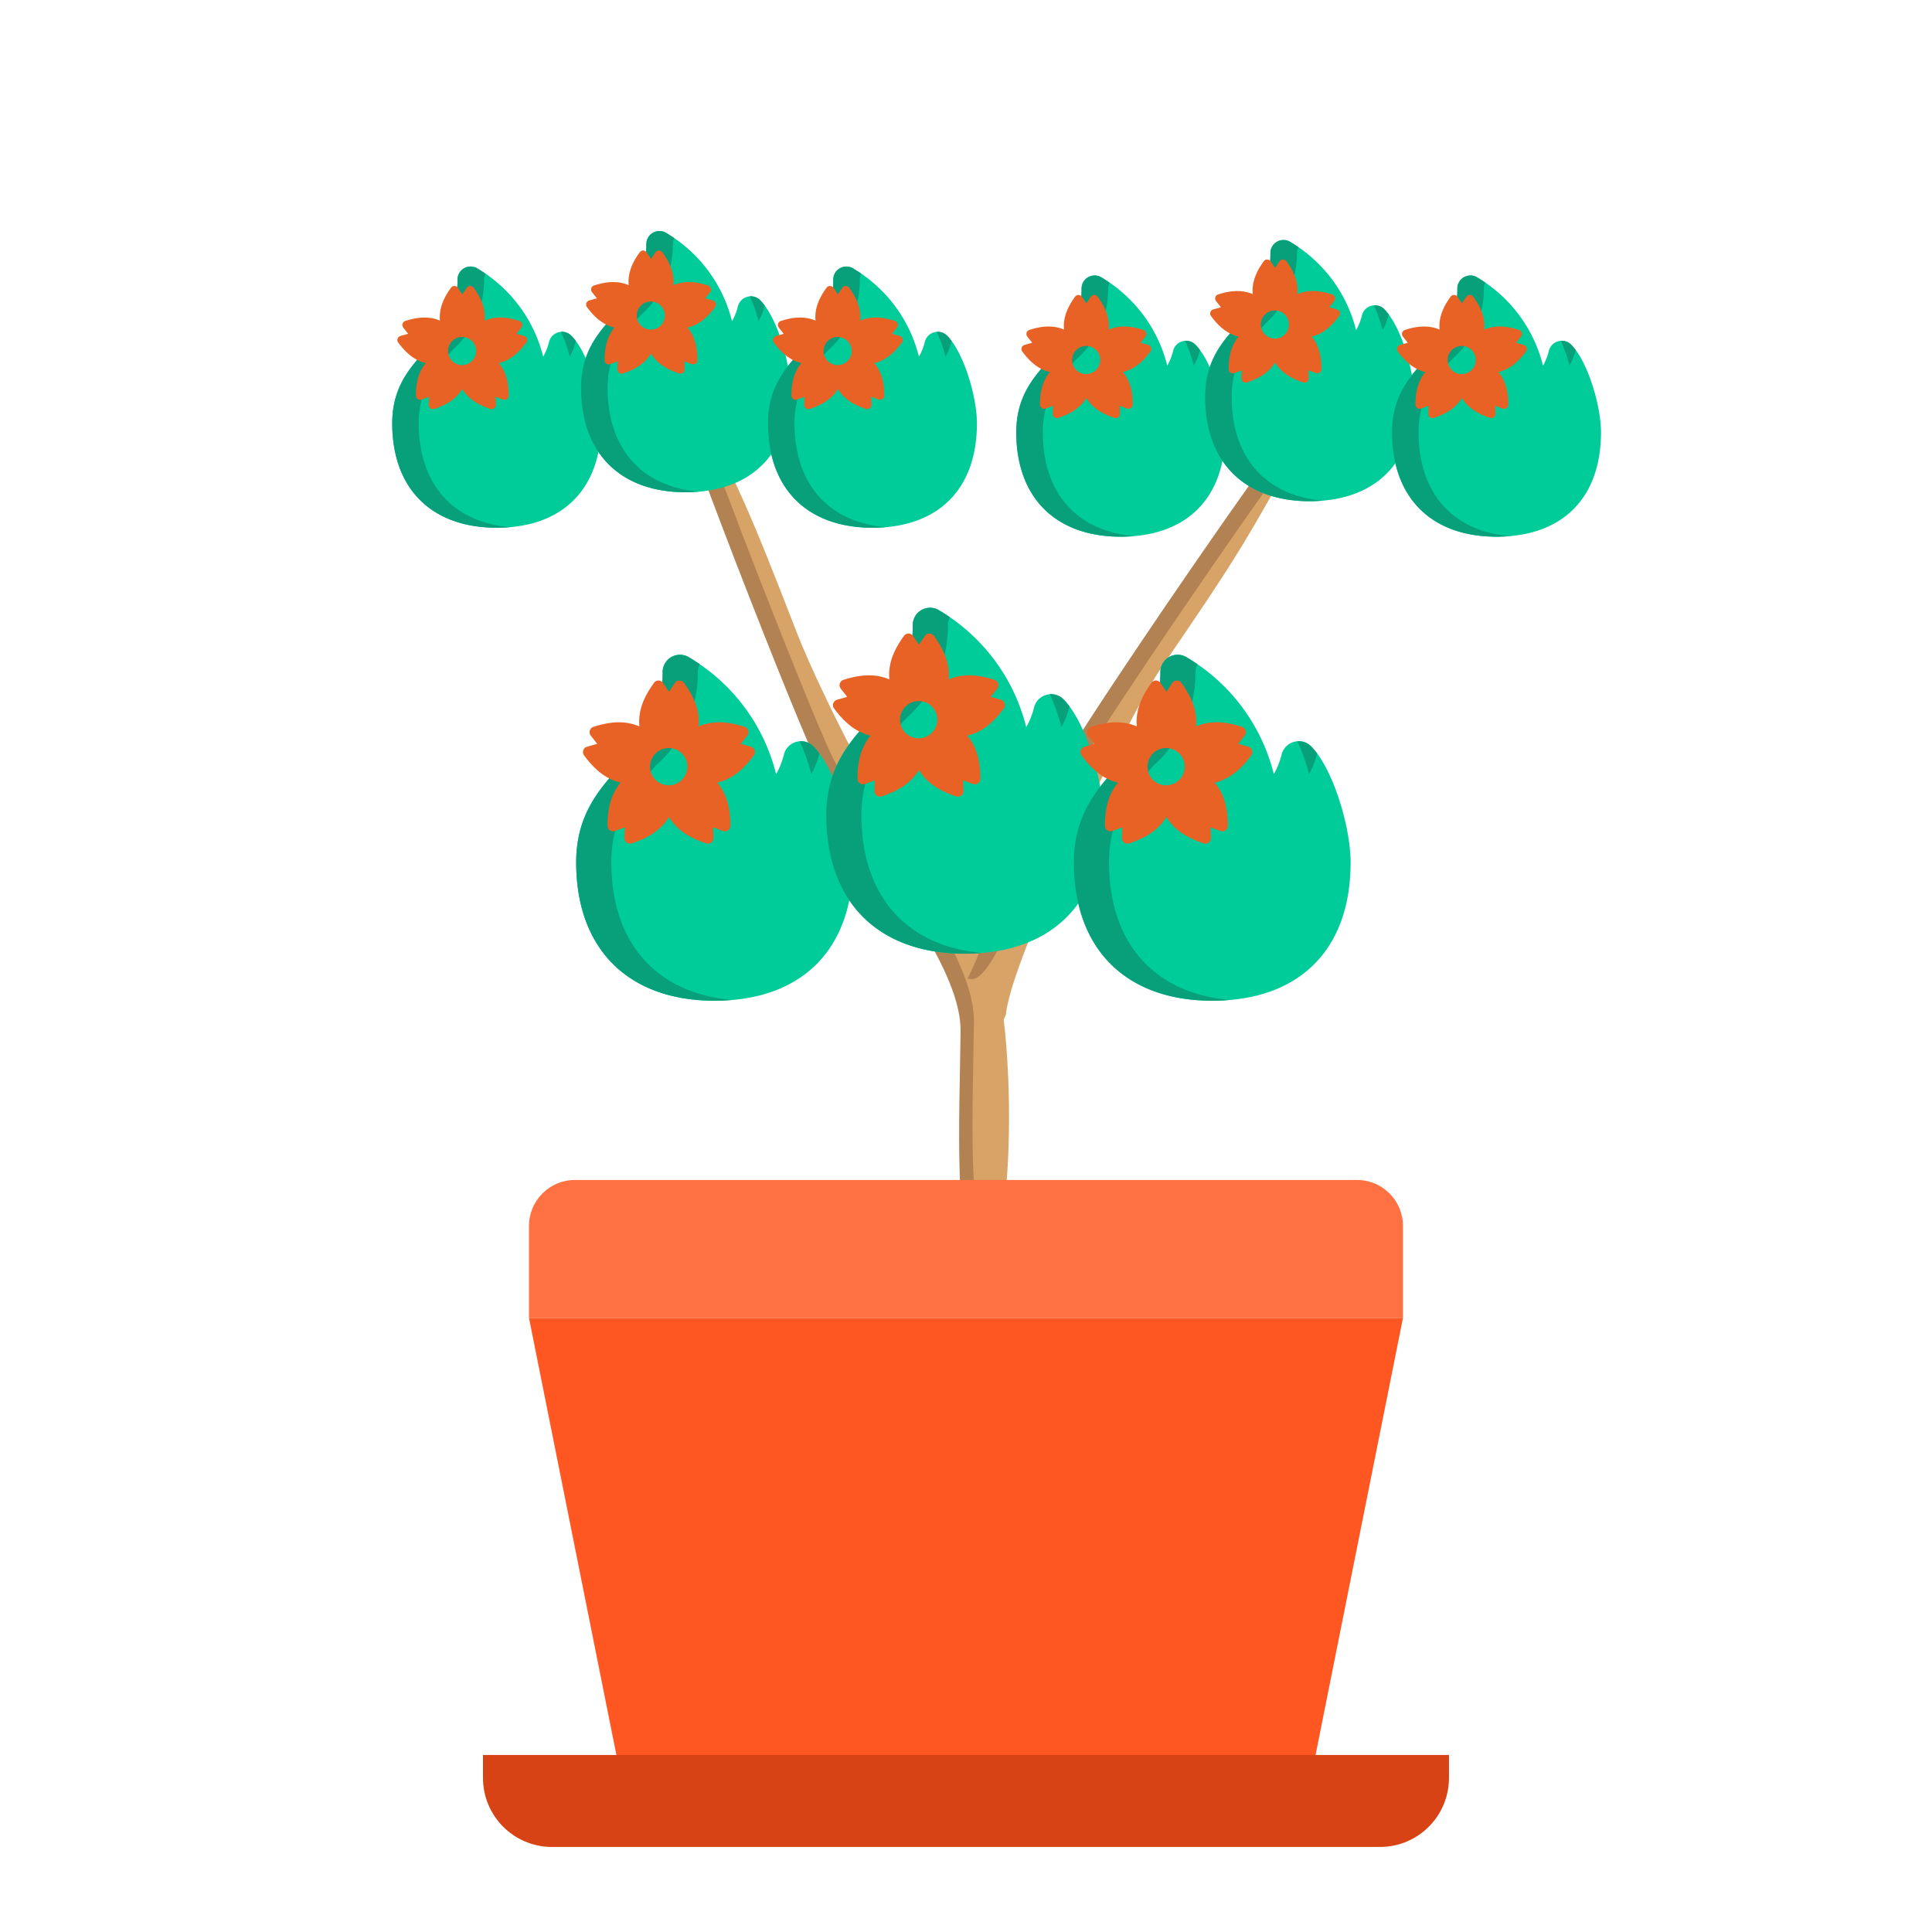 <?xml version="1.0" encoding="UTF-8" standalone="no"?>
<!-- Created with Inkscape (http://www.inkscape.org/) -->

<svg
   width="500"
   height="500"
   viewBox="0 0 132.292 132.292"
   version="1.1"
   id="svg2515"
   inkscape:version="1.1.2 (b8e25be833, 2022-02-05)"
   sodipodi:docname="bonsai05s00blooming.svg"
   inkscape:export-filename="C:\Users\Lenovo\Desktop\Coding\Media files\Bonsais\bonsais05.png"
   inkscape:export-xdpi="96"
   inkscape:export-ydpi="96"
   xmlns:inkscape="http://www.inkscape.org/namespaces/inkscape"
   xmlns:sodipodi="http://sodipodi.sourceforge.net/DTD/sodipodi-0.dtd"
   xmlns="http://www.w3.org/2000/svg"
   xmlns:svg="http://www.w3.org/2000/svg">
  <sodipodi:namedview
     id="namedview2517"
     pagecolor="#ffffff"
     bordercolor="#666666"
     borderopacity="1.0"
     inkscape:pageshadow="2"
     inkscape:pageopacity="0.0"
     inkscape:pagecheckerboard="0"
     inkscape:document-units="mm"
     showgrid="false"
     units="px"
     inkscape:zoom="1.4142136"
     inkscape:cx="276.12519"
     inkscape:cy="247.84092"
     inkscape:window-width="1920"
     inkscape:window-height="1001"
     inkscape:window-x="-9"
     inkscape:window-y="-9"
     inkscape:window-maximized="1"
     inkscape:current-layer="g41450" />
  <defs
     id="defs2512">
    <marker
       style="overflow:visible"
       id="Arrow1Sstart"
       refX="0.0"
       refY="0.0"
       orient="auto"
       inkscape:stockid="Arrow1Sstart"
       inkscape:isstock="true">
      <path
         transform="scale(0.2) translate(6,0)"
         style="fill-rule:evenodd;fill:context-stroke;stroke:context-stroke;stroke-width:1.0pt"
         d="M 0.0,0.0 L 5.0,-5.0 L -12.5,0.0 L 5.0,5.0 L 0.0,0.0 z "
         id="path24092" />
    </marker>
    <marker
       style="overflow:visible"
       id="Arrow1Mstart"
       refX="0.0"
       refY="0.0"
       orient="auto"
       inkscape:stockid="Arrow1Mstart"
       inkscape:isstock="true">
      <path
         transform="scale(0.4) translate(10,0)"
         style="fill-rule:evenodd;fill:context-stroke;stroke:context-stroke;stroke-width:1.0pt"
         d="M 0.0,0.0 L 5.0,-5.0 L -12.5,0.0 L 5.0,5.0 L 0.0,0.0 z "
         id="path24086" />
    </marker>
    <marker
       style="overflow:visible"
       id="Arrow1Lstart"
       refX="0.0"
       refY="0.0"
       orient="auto"
       inkscape:stockid="Arrow1Lstart"
       inkscape:isstock="true">
      <path
         transform="scale(0.8) translate(12.5,0)"
         style="fill-rule:evenodd;fill:context-stroke;stroke:context-stroke;stroke-width:1.0pt"
         d="M 0.0,0.0 L 5.0,-5.0 L -12.5,0.0 L 5.0,5.0 L 0.0,0.0 z "
         id="path24080" />
    </marker>
    <marker
       style="overflow:visible;"
       id="Arrow1Lend"
       refX="0.0"
       refY="0.0"
       orient="auto"
       inkscape:stockid="Arrow1Lend"
       inkscape:isstock="true">
      <path
         transform="scale(0.8) rotate(180) translate(12.5,0)"
         style="fill-rule:evenodd;fill:context-stroke;stroke:context-stroke;stroke-width:1.0pt;"
         d="M 0.0,0.0 L 5.0,-5.0 L -12.5,0.0 L 5.0,5.0 L 0.0,0.0 z "
         id="path24083" />
    </marker>
  </defs>
  <g
     inkscape:label="Seedling"
     inkscape:groupmode="layer"
     id="g41450"
     style="display:inline">
    <g
       id="g45877"
       transform="matrix(1.109,-0.524,0.524,1.109,-99.153,51.94)"
       style="display:inline">
      <g
         id="g45875"
         transform="rotate(52.342,37.478,160.987)"
         style="display:inline">
        <path
           style="display:inline;fill:#d7a367;fill-opacity:1;stroke:#d7a367;stroke-width:0.216px;stroke-linecap:butt;stroke-linejoin:miter;stroke-opacity:1"
           d="m -16.771,19.211 c -7.149,-5.29 12.722,12.509 16.742,15.682 4.027,3.179 12.08,5.934 13.987,9.748 1.907,3.815 5.51,11.868 6.782,10.596 1.272,-1.272 -6.358,-16.53 -9.748,-16.53 -3.391,0 -13.052,-7.377 -15.47,-9.537 -5.934,-5.298 -6.343,-5.558 -12.292,-9.96 z"
           id="path45871"
           sodipodi:nodetypes="sssssss" />
        <path
           id="path45873"
           style="fill:#b38253;fill-opacity:1;stroke:#b38253;stroke-width:1px;stroke-linecap:butt;stroke-linejoin:miter;stroke-opacity:1"
           d="m -320.574,0.502 c -4.315,-0.434 68.245,64.343 84.549,77.215 18.665,14.735 55.995,27.505 64.836,45.188 8.841,17.682 25.541,55.013 31.436,49.119 0.515,-0.515 0.708,-1.537 0.633,-2.953 -6.243,3.798 -22.365,-32.192 -30.998,-49.457 -8.841,-17.682 -46.171,-30.452 -64.836,-45.187 -12.113,-9.563 -55.252,-47.756 -74.873,-66.592 -1.29,-0.954 -2.384,-1.763 -3.803,-2.812 -4.142,-3.065 -6.327,-4.457 -6.943,-4.52 z"
           transform="matrix(0.216,0,0,0.216,50.889,18.127)" />
      </g>
    </g>
    <g
       id="g826"
       transform="matrix(0.18,0,0,0.18,19.912,34.307)">
      <path
         style="fill:#ff7043"
         d="M 423.085,310.775 H 90.612 v -34.997 c 0,-9.668 7.831,-17.499 17.499,-17.499 h 297.476 c 9.668,0 17.499,7.831 17.499,17.499 v 34.997 z"
         id="path4" />
      <polygon
         style="fill:#ff5722"
         points="90.612,310.775 423.085,310.775 388.088,485.761 125.609,485.761 "
         id="polygon6" />
      <path
         style="fill:#d84315"
         d="M 414.335,512.009 H 99.361 c -14.498,0 -26.248,-11.75 -26.248,-26.248 v -8.749 h 367.47 v 8.749 c 0,14.497 -11.75,26.248 -26.248,26.248 z"
         id="path8" />
    </g>
    <g
       id="g45899"
       transform="matrix(1.192,0.288,-0.288,1.192,-18.257,-50.438)"
       style="display:inline">
      <g
         id="g45897"
         transform="rotate(69.051,25.059,116.225)"
         style="display:inline">
        <path
           style="display:inline;fill:#d7a367;fill-opacity:1;stroke:#d7a367;stroke-width:0.216px;stroke-linecap:butt;stroke-linejoin:miter;stroke-opacity:1"
           d="m -16.771,19.211 c -7.149,-5.29 12.722,12.509 16.742,15.682 4.027,3.179 7.713,3.998 11.397,6.916 1.095,-1.037 3.532,-0.893 2.219,-1.573 C 10.531,39.558 -2.061,31.33 -4.48,29.171 -10.413,23.873 -10.822,23.613 -16.771,19.211 Z"
           id="path45893"
           sodipodi:nodetypes="ssccss" />
        <path
           id="path45895"
           style="fill:#b38253;fill-opacity:1;stroke:#b38253;stroke-width:1px;stroke-linecap:butt;stroke-linejoin:miter;stroke-opacity:1"
           d="m -320.574,0.502 c -4.315,-0.434 68.245,64.343 84.549,77.215 18.665,14.735 43.072,25.468 52.828,32.059 1.846,-6.512 -35.148,-22.736 -51.758,-35.35 -12.113,-9.563 -55.252,-47.756 -74.873,-66.592 -1.29,-0.954 -2.384,-1.763 -3.803,-2.812 -4.142,-3.065 -6.327,-4.457 -6.943,-4.52 z"
           transform="matrix(0.216,0,0,0.216,50.889,18.127)"
           sodipodi:nodetypes="sscccss" />
      </g>
    </g>
    <g
       id="g3164-5"
       style="display:inline"
       transform="matrix(0.755,0,0,0.755,39.802,-14.985)">
      <g
         id="g2480-1">
        <g
           id="g46067-7"
           transform="matrix(0.758,0,0,0.758,-47.745,1.502)"
           style="display:inline">
          <g
             id="g46003-02"
             transform="translate(-14.406,44.901)">
            <path
               id="primary-41"
               d="m 150.864,20.533 a 1.562,1.562 0 0 0 -1.562,-0.391 1.562,1.562 0 0 0 -1.094,1.141 6.828,6.828 0 0 1 -0.703,1.766 17.016,17.016 0 0 0 -7.812,-10.516 1.562,1.562 0 0 0 -2.438,1.297 11.094,11.094 0 0 1 -3.75,8.406 c -1.906,2.078 -4.062,4.438 -4.062,8.781 0,7.812 4.688,12.5 12.5,12.5 7.812,0 12.5,-4.547 12.5,-12.5 0,-3.125 -1.562,-8.469 -3.578,-10.484 z"
               style="fill:#00cc99;fill-opacity:1;stroke-width:1.562" />
            <path
               id="primary-4-0"
               style="display:inline;fill:#08a07a;fill-opacity:1;stroke-width:1.562"
               d="m 138.731,12.268 a 1.562,1.562 0 0 0 -1.476,1.562 11.094,11.094 0 0 1 -3.75,8.406 c -1.906,2.078 -4.062,4.438 -4.062,8.781 0,7.812 4.688,12.5 12.5,12.5 0.548,0 1.081,-0.023 1.598,-0.068 -6.862,-0.597 -10.923,-5.161 -10.923,-12.432 0,-4.344 2.156,-6.703 4.062,-8.781 a 11.094,11.094 0 0 0 3.75,-8.406 1.562,1.562 0 0 1 0.177,-0.712 17.016,17.016 0 0 0 -0.914,-0.585 1.562,1.562 0 0 0 -0.962,-0.266 z m 10.905,7.812 a 17.016,17.016 0 0 1 1.044,2.969 6.828,6.828 0 0 0 0.703,-1.766 1.562,1.562 0 0 1 0.035,-0.1 c -0.18,-0.243 -0.365,-0.461 -0.554,-0.65 a 1.562,1.562 0 0 0 -1.229,-0.454 z" />
          </g>
          <g
             id="g46003-0-2"
             transform="translate(8.188,40.655)"
             style="display:inline">
            <path
               id="primary-2-5"
               d="m 150.864,20.533 a 1.562,1.562 0 0 0 -1.562,-0.391 1.562,1.562 0 0 0 -1.094,1.141 6.828,6.828 0 0 1 -0.703,1.766 17.016,17.016 0 0 0 -7.812,-10.516 1.562,1.562 0 0 0 -2.438,1.297 11.094,11.094 0 0 1 -3.75,8.406 c -1.906,2.078 -4.062,4.438 -4.062,8.781 0,7.812 4.688,12.5 12.5,12.5 7.812,0 12.5,-4.547 12.5,-12.5 0,-3.125 -1.562,-8.469 -3.578,-10.484 z"
               style="fill:#00cc99;fill-opacity:1;stroke-width:1.562" />
            <path
               id="primary-4-5-8"
               style="display:inline;fill:#08a07a;fill-opacity:1;stroke-width:1.562"
               d="m 138.731,12.268 a 1.562,1.562 0 0 0 -1.476,1.562 11.094,11.094 0 0 1 -3.75,8.406 c -1.906,2.078 -4.062,4.438 -4.062,8.781 0,7.812 4.688,12.5 12.5,12.5 0.548,0 1.081,-0.023 1.598,-0.068 -6.862,-0.597 -10.923,-5.161 -10.923,-12.432 0,-4.344 2.156,-6.703 4.062,-8.781 a 11.094,11.094 0 0 0 3.75,-8.406 1.562,1.562 0 0 1 0.177,-0.712 17.016,17.016 0 0 0 -0.914,-0.585 1.562,1.562 0 0 0 -0.962,-0.266 z m 10.905,7.812 a 17.016,17.016 0 0 1 1.044,2.969 6.828,6.828 0 0 0 0.703,-1.766 1.562,1.562 0 0 1 0.035,-0.1 c -0.18,-0.243 -0.365,-0.461 -0.554,-0.65 a 1.562,1.562 0 0 0 -1.229,-0.454 z" />
          </g>
          <g
             id="g46003-7-0"
             transform="translate(30.554,44.901)"
             style="display:inline">
            <path
               id="primary-1-1"
               d="m 150.864,20.533 a 1.562,1.562 0 0 0 -1.562,-0.391 1.562,1.562 0 0 0 -1.094,1.141 6.828,6.828 0 0 1 -0.703,1.766 17.016,17.016 0 0 0 -7.812,-10.516 1.562,1.562 0 0 0 -2.438,1.297 11.094,11.094 0 0 1 -3.75,8.406 c -1.906,2.078 -4.062,4.438 -4.062,8.781 0,7.812 4.688,12.5 12.5,12.5 7.812,0 12.5,-4.547 12.5,-12.5 0,-3.125 -1.562,-8.469 -3.578,-10.484 z"
               style="fill:#00cc99;fill-opacity:1;stroke-width:1.562" />
            <path
               id="primary-4-9-1"
               style="display:inline;fill:#08a07a;fill-opacity:1;stroke-width:1.562"
               d="m 138.731,12.268 a 1.562,1.562 0 0 0 -1.476,1.562 11.094,11.094 0 0 1 -3.75,8.406 c -1.906,2.078 -4.062,4.438 -4.062,8.781 0,7.812 4.688,12.5 12.5,12.5 0.548,0 1.081,-0.023 1.598,-0.068 -6.862,-0.597 -10.923,-5.161 -10.923,-12.432 0,-4.344 2.156,-6.703 4.062,-8.781 a 11.094,11.094 0 0 0 3.75,-8.406 1.562,1.562 0 0 1 0.177,-0.712 17.016,17.016 0 0 0 -0.914,-0.585 1.562,1.562 0 0 0 -0.962,-0.266 z m 10.905,7.812 a 17.016,17.016 0 0 1 1.044,2.969 6.828,6.828 0 0 0 0.703,-1.766 1.562,1.562 0 0 1 0.035,-0.1 c -0.18,-0.243 -0.365,-0.461 -0.554,-0.65 a 1.562,1.562 0 0 0 -1.229,-0.454 z" />
          </g>
        </g>
      </g>
      <g
         id="g12-2-8-2"
         transform="matrix(0.023,0,0,0.023,39.918,46.294)"
         style="display:inline;fill:#e86225;fill-opacity:1">
        <g
           id="g10-8-5-4"
           style="fill:#e86225;fill-opacity:1">
          <path
             d="m 511.109,220.854 c -1.777,-5.181 -5.984,-9.165 -11.263,-10.651 l -30.105,-8.456 19.384,-24.538 c 3.404,-4.298 4.466,-9.99 2.851,-15.226 -1.615,-5.236 -5.703,-9.339 -10.928,-10.982 -35.862,-11.259 -78.652,-20.739 -124.314,-5.908 -4.185,1.361 -8.337,2.922 -12.457,4.684 0.412,-4.462 0.618,-8.89 0.618,-13.28 0,-47.972 -22.289,-85.736 -44.102,-116.352 -3.176,-4.462 -8.586,-7.171 -13.822,-6.993 -5.475,0.087 -10.559,2.856 -13.595,7.416 L 256.085,46.516 238.783,20.568 c -3.035,-4.558 -8.119,-7.329 -13.595,-7.416 -5.377,-0.179 -10.657,2.531 -13.822,6.993 -21.802,30.598 -44.091,68.358 -44.091,116.352 0,4.347 0.207,8.732 0.607,13.145 -4.131,-1.74 -8.315,-3.285 -12.575,-4.646 -46.27,-14.847 -90.609,-4.558 -124.076,6.071 -5.214,1.653 -9.279,5.762 -10.874,10.987 -1.604,5.231 -0.542,10.911 2.841,15.199 l 19.308,24.463 -30.355,8.51 c -5.291,1.485 -9.507,5.481 -11.274,10.684 -1.756,5.204 -0.846,10.944 2.45,15.34 22.625,30.165 51.875,63.003 97.493,77.936 3.676,1.166 7.404,2.196 11.188,3.089 -2.2,2.618 -4.293,5.285 -6.267,8.006 -28.392,39.082 -32.448,84.696 -32.805,120.064 -0.054,5.481 2.591,10.635 7.068,13.784 4.477,3.161 10.234,3.898 15.362,2 l 29.336,-10.857 -1.258,31.265 c -0.216,5.475 2.266,10.706 6.656,13.991 4.369,3.279 10.093,4.19 15.296,2.461 33.531,-11.286 75.659,-29.244 104.042,-68.309 2.309,-3.182 4.51,-6.489 6.592,-9.903 2.07,3.42 4.272,6.727 6.581,9.909 28.381,39.065 70.52,57.024 104.052,68.304 1.735,0.579 3.535,0.867 5.312,0.867 3.556,0 7.068,-1.138 9.995,-3.328 4.379,-3.29 6.863,-8.521 6.645,-13.995 l -1.269,-31.26 29.336,10.857 c 5.128,1.897 10.885,1.16 15.362,-2 4.477,-3.149 7.123,-8.304 7.068,-13.784 -0.357,-35.363 -4.402,-80.971 -32.805,-120.054 -1.984,-2.732 -4.076,-5.415 -6.277,-8.038 3.935,-0.927 7.794,-2.006 11.579,-3.23 45.89,-14.907 75.996,-49.44 97.103,-77.855 3.264,-4.405 4.165,-10.128 2.397,-15.316 z M 255.197,325.216 c -30.604,0 -55.506,-24.902 -55.506,-55.506 0,-30.604 24.902,-55.506 55.506,-55.506 30.604,0 55.506,24.902 55.506,55.506 0,30.604 -24.902,55.506 -55.506,55.506 z"
             id="path8-8-6-7-5"
             style="fill:#e86225;fill-opacity:1" />
        </g>
      </g>
      <g
         id="g12-2-2-2"
         transform="matrix(0.023,0,0,0.023,57.035,43.077)"
         style="display:inline;fill:#e86225;fill-opacity:1">
        <g
           id="g10-8-6-6"
           style="fill:#e86225;fill-opacity:1">
          <path
             d="m 511.109,220.854 c -1.777,-5.181 -5.984,-9.165 -11.263,-10.651 l -30.105,-8.456 19.384,-24.538 c 3.404,-4.298 4.466,-9.99 2.851,-15.226 -1.615,-5.236 -5.703,-9.339 -10.928,-10.982 -35.862,-11.259 -78.652,-20.739 -124.314,-5.908 -4.185,1.361 -8.337,2.922 -12.457,4.684 0.412,-4.462 0.618,-8.89 0.618,-13.28 0,-47.972 -22.289,-85.736 -44.102,-116.352 -3.176,-4.462 -8.586,-7.171 -13.822,-6.993 -5.475,0.087 -10.559,2.856 -13.595,7.416 L 256.085,46.516 238.783,20.568 c -3.035,-4.558 -8.119,-7.329 -13.595,-7.416 -5.377,-0.179 -10.657,2.531 -13.822,6.993 -21.802,30.598 -44.091,68.358 -44.091,116.352 0,4.347 0.207,8.732 0.607,13.145 -4.131,-1.74 -8.315,-3.285 -12.575,-4.646 -46.27,-14.847 -90.609,-4.558 -124.076,6.071 -5.214,1.653 -9.279,5.762 -10.874,10.987 -1.604,5.231 -0.542,10.911 2.841,15.199 l 19.308,24.463 -30.355,8.51 c -5.291,1.485 -9.507,5.481 -11.274,10.684 -1.756,5.204 -0.846,10.944 2.45,15.34 22.625,30.165 51.875,63.003 97.493,77.936 3.676,1.166 7.404,2.196 11.188,3.089 -2.2,2.618 -4.293,5.285 -6.267,8.006 -28.392,39.082 -32.448,84.696 -32.805,120.064 -0.054,5.481 2.591,10.635 7.068,13.784 4.477,3.161 10.234,3.898 15.362,2 l 29.336,-10.857 -1.258,31.265 c -0.216,5.475 2.266,10.706 6.656,13.991 4.369,3.279 10.093,4.19 15.296,2.461 33.531,-11.286 75.659,-29.244 104.042,-68.309 2.309,-3.182 4.51,-6.489 6.592,-9.903 2.07,3.42 4.272,6.727 6.581,9.909 28.381,39.065 70.52,57.024 104.052,68.304 1.735,0.579 3.535,0.867 5.312,0.867 3.556,0 7.068,-1.138 9.995,-3.328 4.379,-3.29 6.863,-8.521 6.645,-13.995 l -1.269,-31.26 29.336,10.857 c 5.128,1.897 10.885,1.16 15.362,-2 4.477,-3.149 7.123,-8.304 7.068,-13.784 -0.357,-35.363 -4.402,-80.971 -32.805,-120.054 -1.984,-2.732 -4.076,-5.415 -6.277,-8.038 3.935,-0.927 7.794,-2.006 11.579,-3.23 45.89,-14.907 75.996,-49.44 97.103,-77.855 3.264,-4.405 4.165,-10.128 2.397,-15.316 z M 255.197,325.216 c -30.604,0 -55.506,-24.902 -55.506,-55.506 0,-30.604 24.902,-55.506 55.506,-55.506 30.604,0 55.506,24.902 55.506,55.506 0,30.604 -24.902,55.506 -55.506,55.506 z"
             id="path8-8-6-2-3"
             style="fill:#e86225;fill-opacity:1" />
        </g>
      </g>
      <g
         id="g12-2-80"
         transform="matrix(0.023,0,0,0.023,73.979,46.294)"
         style="display:inline;fill:#e86225;fill-opacity:1">
        <g
           id="g10-8-0"
           style="fill:#e86225;fill-opacity:1">
          <path
             d="m 511.109,220.854 c -1.777,-5.181 -5.984,-9.165 -11.263,-10.651 l -30.105,-8.456 19.384,-24.538 c 3.404,-4.298 4.466,-9.99 2.851,-15.226 -1.615,-5.236 -5.703,-9.339 -10.928,-10.982 -35.862,-11.259 -78.652,-20.739 -124.314,-5.908 -4.185,1.361 -8.337,2.922 -12.457,4.684 0.412,-4.462 0.618,-8.89 0.618,-13.28 0,-47.972 -22.289,-85.736 -44.102,-116.352 -3.176,-4.462 -8.586,-7.171 -13.822,-6.993 -5.475,0.087 -10.559,2.856 -13.595,7.416 L 256.085,46.516 238.783,20.568 c -3.035,-4.558 -8.119,-7.329 -13.595,-7.416 -5.377,-0.179 -10.657,2.531 -13.822,6.993 -21.802,30.598 -44.091,68.358 -44.091,116.352 0,4.347 0.207,8.732 0.607,13.145 -4.131,-1.74 -8.315,-3.285 -12.575,-4.646 -46.27,-14.847 -90.609,-4.558 -124.076,6.071 -5.214,1.653 -9.279,5.762 -10.874,10.987 -1.604,5.231 -0.542,10.911 2.841,15.199 l 19.308,24.463 -30.355,8.51 c -5.291,1.485 -9.507,5.481 -11.274,10.684 -1.756,5.204 -0.846,10.944 2.45,15.34 22.625,30.165 51.875,63.003 97.493,77.936 3.676,1.166 7.404,2.196 11.188,3.089 -2.2,2.618 -4.293,5.285 -6.267,8.006 -28.392,39.082 -32.448,84.696 -32.805,120.064 -0.054,5.481 2.591,10.635 7.068,13.784 4.477,3.161 10.234,3.898 15.362,2 l 29.336,-10.857 -1.258,31.265 c -0.216,5.475 2.266,10.706 6.656,13.991 4.369,3.279 10.093,4.19 15.296,2.461 33.531,-11.286 75.659,-29.244 104.042,-68.309 2.309,-3.182 4.51,-6.489 6.592,-9.903 2.07,3.42 4.272,6.727 6.581,9.909 28.381,39.065 70.52,57.024 104.052,68.304 1.735,0.579 3.535,0.867 5.312,0.867 3.556,0 7.068,-1.138 9.995,-3.328 4.379,-3.29 6.863,-8.521 6.645,-13.995 l -1.269,-31.26 29.336,10.857 c 5.128,1.897 10.885,1.16 15.362,-2 4.477,-3.149 7.123,-8.304 7.068,-13.784 -0.357,-35.363 -4.402,-80.971 -32.805,-120.054 -1.984,-2.732 -4.076,-5.415 -6.277,-8.038 3.935,-0.927 7.794,-2.006 11.579,-3.23 45.89,-14.907 75.996,-49.44 97.103,-77.855 3.264,-4.405 4.165,-10.128 2.397,-15.316 z M 255.197,325.216 c -30.604,0 -55.506,-24.902 -55.506,-55.506 0,-30.604 24.902,-55.506 55.506,-55.506 30.604,0 55.506,24.902 55.506,55.506 0,30.604 -24.902,55.506 -55.506,55.506 z"
             id="path8-8-6-5"
             style="fill:#e86225;fill-opacity:1" />
        </g>
      </g>
    </g>
    <g
       id="g3164-5-7"
       style="display:inline"
       transform="matrix(0.755,0,0,0.755,-2.93,-15.599)">
      <g
         id="g2480-1-3">
        <g
           id="g46067-7-5"
           transform="matrix(0.758,0,0,0.758,-47.745,1.502)"
           style="display:inline">
          <g
             id="g46003-02-9"
             transform="translate(-14.406,44.901)">
            <path
               id="primary-41-9"
               d="m 150.864,20.533 a 1.562,1.562 0 0 0 -1.562,-0.391 1.562,1.562 0 0 0 -1.094,1.141 6.828,6.828 0 0 1 -0.703,1.766 17.016,17.016 0 0 0 -7.812,-10.516 1.562,1.562 0 0 0 -2.438,1.297 11.094,11.094 0 0 1 -3.75,8.406 c -1.906,2.078 -4.062,4.438 -4.062,8.781 0,7.812 4.688,12.5 12.5,12.5 7.812,0 12.5,-4.547 12.5,-12.5 0,-3.125 -1.562,-8.469 -3.578,-10.484 z"
               style="fill:#00cc99;fill-opacity:1;stroke-width:1.562" />
            <path
               id="primary-4-0-4"
               style="display:inline;fill:#08a07a;fill-opacity:1;stroke-width:1.562"
               d="m 138.731,12.268 a 1.562,1.562 0 0 0 -1.476,1.562 11.094,11.094 0 0 1 -3.75,8.406 c -1.906,2.078 -4.062,4.438 -4.062,8.781 0,7.812 4.688,12.5 12.5,12.5 0.548,0 1.081,-0.023 1.598,-0.068 -6.862,-0.597 -10.923,-5.161 -10.923,-12.432 0,-4.344 2.156,-6.703 4.062,-8.781 a 11.094,11.094 0 0 0 3.75,-8.406 1.562,1.562 0 0 1 0.177,-0.712 17.016,17.016 0 0 0 -0.914,-0.585 1.562,1.562 0 0 0 -0.962,-0.266 z m 10.905,7.812 a 17.016,17.016 0 0 1 1.044,2.969 6.828,6.828 0 0 0 0.703,-1.766 1.562,1.562 0 0 1 0.035,-0.1 c -0.18,-0.243 -0.365,-0.461 -0.554,-0.65 a 1.562,1.562 0 0 0 -1.229,-0.454 z" />
          </g>
          <g
             id="g46003-0-2-6"
             transform="translate(8.188,40.655)"
             style="display:inline">
            <path
               id="primary-2-5-8"
               d="m 150.864,20.533 a 1.562,1.562 0 0 0 -1.562,-0.391 1.562,1.562 0 0 0 -1.094,1.141 6.828,6.828 0 0 1 -0.703,1.766 17.016,17.016 0 0 0 -7.812,-10.516 1.562,1.562 0 0 0 -2.438,1.297 11.094,11.094 0 0 1 -3.75,8.406 c -1.906,2.078 -4.062,4.438 -4.062,8.781 0,7.812 4.688,12.5 12.5,12.5 7.812,0 12.5,-4.547 12.5,-12.5 0,-3.125 -1.562,-8.469 -3.578,-10.484 z"
               style="fill:#00cc99;fill-opacity:1;stroke-width:1.562" />
            <path
               id="primary-4-5-8-0"
               style="display:inline;fill:#08a07a;fill-opacity:1;stroke-width:1.562"
               d="m 138.731,12.268 a 1.562,1.562 0 0 0 -1.476,1.562 11.094,11.094 0 0 1 -3.75,8.406 c -1.906,2.078 -4.062,4.438 -4.062,8.781 0,7.812 4.688,12.5 12.5,12.5 0.548,0 1.081,-0.023 1.598,-0.068 -6.862,-0.597 -10.923,-5.161 -10.923,-12.432 0,-4.344 2.156,-6.703 4.062,-8.781 a 11.094,11.094 0 0 0 3.75,-8.406 1.562,1.562 0 0 1 0.177,-0.712 17.016,17.016 0 0 0 -0.914,-0.585 1.562,1.562 0 0 0 -0.962,-0.266 z m 10.905,7.812 a 17.016,17.016 0 0 1 1.044,2.969 6.828,6.828 0 0 0 0.703,-1.766 1.562,1.562 0 0 1 0.035,-0.1 c -0.18,-0.243 -0.365,-0.461 -0.554,-0.65 a 1.562,1.562 0 0 0 -1.229,-0.454 z" />
          </g>
          <g
             id="g46003-7-0-1"
             transform="translate(30.554,44.901)"
             style="display:inline">
            <path
               id="primary-1-1-2"
               d="m 150.864,20.533 a 1.562,1.562 0 0 0 -1.562,-0.391 1.562,1.562 0 0 0 -1.094,1.141 6.828,6.828 0 0 1 -0.703,1.766 17.016,17.016 0 0 0 -7.812,-10.516 1.562,1.562 0 0 0 -2.438,1.297 11.094,11.094 0 0 1 -3.75,8.406 c -1.906,2.078 -4.062,4.438 -4.062,8.781 0,7.812 4.688,12.5 12.5,12.5 7.812,0 12.5,-4.547 12.5,-12.5 0,-3.125 -1.562,-8.469 -3.578,-10.484 z"
               style="fill:#00cc99;fill-opacity:1;stroke-width:1.562" />
            <path
               id="primary-4-9-1-8"
               style="display:inline;fill:#08a07a;fill-opacity:1;stroke-width:1.562"
               d="m 138.731,12.268 a 1.562,1.562 0 0 0 -1.476,1.562 11.094,11.094 0 0 1 -3.75,8.406 c -1.906,2.078 -4.062,4.438 -4.062,8.781 0,7.812 4.688,12.5 12.5,12.5 0.548,0 1.081,-0.023 1.598,-0.068 -6.862,-0.597 -10.923,-5.161 -10.923,-12.432 0,-4.344 2.156,-6.703 4.062,-8.781 a 11.094,11.094 0 0 0 3.75,-8.406 1.562,1.562 0 0 1 0.177,-0.712 17.016,17.016 0 0 0 -0.914,-0.585 1.562,1.562 0 0 0 -0.962,-0.266 z m 10.905,7.812 a 17.016,17.016 0 0 1 1.044,2.969 6.828,6.828 0 0 0 0.703,-1.766 1.562,1.562 0 0 1 0.035,-0.1 c -0.18,-0.243 -0.365,-0.461 -0.554,-0.65 a 1.562,1.562 0 0 0 -1.229,-0.454 z" />
          </g>
        </g>
      </g>
      <g
         id="g12-2-8-2-8"
         transform="matrix(0.023,0,0,0.023,39.918,46.294)"
         style="display:inline;fill:#e86225;fill-opacity:1">
        <g
           id="g10-8-5-4-4"
           style="fill:#e86225;fill-opacity:1">
          <path
             d="m 511.109,220.854 c -1.777,-5.181 -5.984,-9.165 -11.263,-10.651 l -30.105,-8.456 19.384,-24.538 c 3.404,-4.298 4.466,-9.99 2.851,-15.226 -1.615,-5.236 -5.703,-9.339 -10.928,-10.982 -35.862,-11.259 -78.652,-20.739 -124.314,-5.908 -4.185,1.361 -8.337,2.922 -12.457,4.684 0.412,-4.462 0.618,-8.89 0.618,-13.28 0,-47.972 -22.289,-85.736 -44.102,-116.352 -3.176,-4.462 -8.586,-7.171 -13.822,-6.993 -5.475,0.087 -10.559,2.856 -13.595,7.416 L 256.085,46.516 238.783,20.568 c -3.035,-4.558 -8.119,-7.329 -13.595,-7.416 -5.377,-0.179 -10.657,2.531 -13.822,6.993 -21.802,30.598 -44.091,68.358 -44.091,116.352 0,4.347 0.207,8.732 0.607,13.145 -4.131,-1.74 -8.315,-3.285 -12.575,-4.646 -46.27,-14.847 -90.609,-4.558 -124.076,6.071 -5.214,1.653 -9.279,5.762 -10.874,10.987 -1.604,5.231 -0.542,10.911 2.841,15.199 l 19.308,24.463 -30.355,8.51 c -5.291,1.485 -9.507,5.481 -11.274,10.684 -1.756,5.204 -0.846,10.944 2.45,15.34 22.625,30.165 51.875,63.003 97.493,77.936 3.676,1.166 7.404,2.196 11.188,3.089 -2.2,2.618 -4.293,5.285 -6.267,8.006 -28.392,39.082 -32.448,84.696 -32.805,120.064 -0.054,5.481 2.591,10.635 7.068,13.784 4.477,3.161 10.234,3.898 15.362,2 l 29.336,-10.857 -1.258,31.265 c -0.216,5.475 2.266,10.706 6.656,13.991 4.369,3.279 10.093,4.19 15.296,2.461 33.531,-11.286 75.659,-29.244 104.042,-68.309 2.309,-3.182 4.51,-6.489 6.592,-9.903 2.07,3.42 4.272,6.727 6.581,9.909 28.381,39.065 70.52,57.024 104.052,68.304 1.735,0.579 3.535,0.867 5.312,0.867 3.556,0 7.068,-1.138 9.995,-3.328 4.379,-3.29 6.863,-8.521 6.645,-13.995 l -1.269,-31.26 29.336,10.857 c 5.128,1.897 10.885,1.16 15.362,-2 4.477,-3.149 7.123,-8.304 7.068,-13.784 -0.357,-35.363 -4.402,-80.971 -32.805,-120.054 -1.984,-2.732 -4.076,-5.415 -6.277,-8.038 3.935,-0.927 7.794,-2.006 11.579,-3.23 45.89,-14.907 75.996,-49.44 97.103,-77.855 3.264,-4.405 4.165,-10.128 2.397,-15.316 z M 255.197,325.216 c -30.604,0 -55.506,-24.902 -55.506,-55.506 0,-30.604 24.902,-55.506 55.506,-55.506 30.604,0 55.506,24.902 55.506,55.506 0,30.604 -24.902,55.506 -55.506,55.506 z"
             id="path8-8-6-7-5-0"
             style="fill:#e86225;fill-opacity:1" />
        </g>
      </g>
      <g
         id="g12-2-2-2-9"
         transform="matrix(0.023,0,0,0.023,57.035,43.077)"
         style="display:inline;fill:#e86225;fill-opacity:1">
        <g
           id="g10-8-6-6-4"
           style="fill:#e86225;fill-opacity:1">
          <path
             d="m 511.109,220.854 c -1.777,-5.181 -5.984,-9.165 -11.263,-10.651 l -30.105,-8.456 19.384,-24.538 c 3.404,-4.298 4.466,-9.99 2.851,-15.226 -1.615,-5.236 -5.703,-9.339 -10.928,-10.982 -35.862,-11.259 -78.652,-20.739 -124.314,-5.908 -4.185,1.361 -8.337,2.922 -12.457,4.684 0.412,-4.462 0.618,-8.89 0.618,-13.28 0,-47.972 -22.289,-85.736 -44.102,-116.352 -3.176,-4.462 -8.586,-7.171 -13.822,-6.993 -5.475,0.087 -10.559,2.856 -13.595,7.416 L 256.085,46.516 238.783,20.568 c -3.035,-4.558 -8.119,-7.329 -13.595,-7.416 -5.377,-0.179 -10.657,2.531 -13.822,6.993 -21.802,30.598 -44.091,68.358 -44.091,116.352 0,4.347 0.207,8.732 0.607,13.145 -4.131,-1.74 -8.315,-3.285 -12.575,-4.646 -46.27,-14.847 -90.609,-4.558 -124.076,6.071 -5.214,1.653 -9.279,5.762 -10.874,10.987 -1.604,5.231 -0.542,10.911 2.841,15.199 l 19.308,24.463 -30.355,8.51 c -5.291,1.485 -9.507,5.481 -11.274,10.684 -1.756,5.204 -0.846,10.944 2.45,15.34 22.625,30.165 51.875,63.003 97.493,77.936 3.676,1.166 7.404,2.196 11.188,3.089 -2.2,2.618 -4.293,5.285 -6.267,8.006 -28.392,39.082 -32.448,84.696 -32.805,120.064 -0.054,5.481 2.591,10.635 7.068,13.784 4.477,3.161 10.234,3.898 15.362,2 l 29.336,-10.857 -1.258,31.265 c -0.216,5.475 2.266,10.706 6.656,13.991 4.369,3.279 10.093,4.19 15.296,2.461 33.531,-11.286 75.659,-29.244 104.042,-68.309 2.309,-3.182 4.51,-6.489 6.592,-9.903 2.07,3.42 4.272,6.727 6.581,9.909 28.381,39.065 70.52,57.024 104.052,68.304 1.735,0.579 3.535,0.867 5.312,0.867 3.556,0 7.068,-1.138 9.995,-3.328 4.379,-3.29 6.863,-8.521 6.645,-13.995 l -1.269,-31.26 29.336,10.857 c 5.128,1.897 10.885,1.16 15.362,-2 4.477,-3.149 7.123,-8.304 7.068,-13.784 -0.357,-35.363 -4.402,-80.971 -32.805,-120.054 -1.984,-2.732 -4.076,-5.415 -6.277,-8.038 3.935,-0.927 7.794,-2.006 11.579,-3.23 45.89,-14.907 75.996,-49.44 97.103,-77.855 3.264,-4.405 4.165,-10.128 2.397,-15.316 z M 255.197,325.216 c -30.604,0 -55.506,-24.902 -55.506,-55.506 0,-30.604 24.902,-55.506 55.506,-55.506 30.604,0 55.506,24.902 55.506,55.506 0,30.604 -24.902,55.506 -55.506,55.506 z"
             id="path8-8-6-2-3-1"
             style="fill:#e86225;fill-opacity:1" />
        </g>
      </g>
      <g
         id="g12-2-80-1"
         transform="matrix(0.023,0,0,0.023,73.979,46.294)"
         style="display:inline;fill:#e86225;fill-opacity:1">
        <g
           id="g10-8-0-0"
           style="fill:#e86225;fill-opacity:1">
          <path
             d="m 511.109,220.854 c -1.777,-5.181 -5.984,-9.165 -11.263,-10.651 l -30.105,-8.456 19.384,-24.538 c 3.404,-4.298 4.466,-9.99 2.851,-15.226 -1.615,-5.236 -5.703,-9.339 -10.928,-10.982 -35.862,-11.259 -78.652,-20.739 -124.314,-5.908 -4.185,1.361 -8.337,2.922 -12.457,4.684 0.412,-4.462 0.618,-8.89 0.618,-13.28 0,-47.972 -22.289,-85.736 -44.102,-116.352 -3.176,-4.462 -8.586,-7.171 -13.822,-6.993 -5.475,0.087 -10.559,2.856 -13.595,7.416 L 256.085,46.516 238.783,20.568 c -3.035,-4.558 -8.119,-7.329 -13.595,-7.416 -5.377,-0.179 -10.657,2.531 -13.822,6.993 -21.802,30.598 -44.091,68.358 -44.091,116.352 0,4.347 0.207,8.732 0.607,13.145 -4.131,-1.74 -8.315,-3.285 -12.575,-4.646 -46.27,-14.847 -90.609,-4.558 -124.076,6.071 -5.214,1.653 -9.279,5.762 -10.874,10.987 -1.604,5.231 -0.542,10.911 2.841,15.199 l 19.308,24.463 -30.355,8.51 c -5.291,1.485 -9.507,5.481 -11.274,10.684 -1.756,5.204 -0.846,10.944 2.45,15.34 22.625,30.165 51.875,63.003 97.493,77.936 3.676,1.166 7.404,2.196 11.188,3.089 -2.2,2.618 -4.293,5.285 -6.267,8.006 -28.392,39.082 -32.448,84.696 -32.805,120.064 -0.054,5.481 2.591,10.635 7.068,13.784 4.477,3.161 10.234,3.898 15.362,2 l 29.336,-10.857 -1.258,31.265 c -0.216,5.475 2.266,10.706 6.656,13.991 4.369,3.279 10.093,4.19 15.296,2.461 33.531,-11.286 75.659,-29.244 104.042,-68.309 2.309,-3.182 4.51,-6.489 6.592,-9.903 2.07,3.42 4.272,6.727 6.581,9.909 28.381,39.065 70.52,57.024 104.052,68.304 1.735,0.579 3.535,0.867 5.312,0.867 3.556,0 7.068,-1.138 9.995,-3.328 4.379,-3.29 6.863,-8.521 6.645,-13.995 l -1.269,-31.26 29.336,10.857 c 5.128,1.897 10.885,1.16 15.362,-2 4.477,-3.149 7.123,-8.304 7.068,-13.784 -0.357,-35.363 -4.402,-80.971 -32.805,-120.054 -1.984,-2.732 -4.076,-5.415 -6.277,-8.038 3.935,-0.927 7.794,-2.006 11.579,-3.23 45.89,-14.907 75.996,-49.44 97.103,-77.855 3.264,-4.405 4.165,-10.128 2.397,-15.316 z M 255.197,325.216 c -30.604,0 -55.506,-24.902 -55.506,-55.506 0,-30.604 24.902,-55.506 55.506,-55.506 30.604,0 55.506,24.902 55.506,55.506 0,30.604 -24.902,55.506 -55.506,55.506 z"
             id="path8-8-6-5-0"
             style="fill:#e86225;fill-opacity:1" />
        </g>
      </g>
    </g>
    <g
       id="g3164">
      <g
         id="g2480">
        <g
           id="g46067"
           transform="matrix(0.758,0,0,0.758,-47.745,1.502)"
           style="display:inline">
          <g
             id="g46003"
             transform="translate(-14.406,44.901)">
            <path
               id="primary"
               d="m 150.864,20.533 a 1.562,1.562 0 0 0 -1.562,-0.391 1.562,1.562 0 0 0 -1.094,1.141 6.828,6.828 0 0 1 -0.703,1.766 17.016,17.016 0 0 0 -7.812,-10.516 1.562,1.562 0 0 0 -2.438,1.297 11.094,11.094 0 0 1 -3.75,8.406 c -1.906,2.078 -4.062,4.438 -4.062,8.781 0,7.812 4.688,12.5 12.5,12.5 7.812,0 12.5,-4.547 12.5,-12.5 0,-3.125 -1.562,-8.469 -3.578,-10.484 z"
               style="fill:#00cc99;fill-opacity:1;stroke-width:1.562" />
            <path
               id="primary-4"
               style="display:inline;fill:#08a07a;fill-opacity:1;stroke-width:1.562"
               d="m 138.731,12.268 a 1.562,1.562 0 0 0 -1.476,1.562 11.094,11.094 0 0 1 -3.75,8.406 c -1.906,2.078 -4.062,4.438 -4.062,8.781 0,7.812 4.688,12.5 12.5,12.5 0.548,0 1.081,-0.023 1.598,-0.068 -6.862,-0.597 -10.923,-5.161 -10.923,-12.432 0,-4.344 2.156,-6.703 4.062,-8.781 a 11.094,11.094 0 0 0 3.75,-8.406 1.562,1.562 0 0 1 0.177,-0.712 17.016,17.016 0 0 0 -0.914,-0.585 1.562,1.562 0 0 0 -0.962,-0.266 z m 10.905,7.812 a 17.016,17.016 0 0 1 1.044,2.969 6.828,6.828 0 0 0 0.703,-1.766 1.562,1.562 0 0 1 0.035,-0.1 c -0.18,-0.243 -0.365,-0.461 -0.554,-0.65 a 1.562,1.562 0 0 0 -1.229,-0.454 z" />
          </g>
          <g
             id="g46003-0"
             transform="translate(8.188,40.655)"
             style="display:inline">
            <path
               id="primary-2"
               d="m 150.864,20.533 a 1.562,1.562 0 0 0 -1.562,-0.391 1.562,1.562 0 0 0 -1.094,1.141 6.828,6.828 0 0 1 -0.703,1.766 17.016,17.016 0 0 0 -7.812,-10.516 1.562,1.562 0 0 0 -2.438,1.297 11.094,11.094 0 0 1 -3.75,8.406 c -1.906,2.078 -4.062,4.438 -4.062,8.781 0,7.812 4.688,12.5 12.5,12.5 7.812,0 12.5,-4.547 12.5,-12.5 0,-3.125 -1.562,-8.469 -3.578,-10.484 z"
               style="fill:#00cc99;fill-opacity:1;stroke-width:1.562" />
            <path
               id="primary-4-5"
               style="display:inline;fill:#08a07a;fill-opacity:1;stroke-width:1.562"
               d="m 138.731,12.268 a 1.562,1.562 0 0 0 -1.476,1.562 11.094,11.094 0 0 1 -3.75,8.406 c -1.906,2.078 -4.062,4.438 -4.062,8.781 0,7.812 4.688,12.5 12.5,12.5 0.548,0 1.081,-0.023 1.598,-0.068 -6.862,-0.597 -10.923,-5.161 -10.923,-12.432 0,-4.344 2.156,-6.703 4.062,-8.781 a 11.094,11.094 0 0 0 3.75,-8.406 1.562,1.562 0 0 1 0.177,-0.712 17.016,17.016 0 0 0 -0.914,-0.585 1.562,1.562 0 0 0 -0.962,-0.266 z m 10.905,7.812 a 17.016,17.016 0 0 1 1.044,2.969 6.828,6.828 0 0 0 0.703,-1.766 1.562,1.562 0 0 1 0.035,-0.1 c -0.18,-0.243 -0.365,-0.461 -0.554,-0.65 a 1.562,1.562 0 0 0 -1.229,-0.454 z" />
          </g>
          <g
             id="g46003-7"
             transform="translate(30.554,44.901)"
             style="display:inline">
            <path
               id="primary-1"
               d="m 150.864,20.533 a 1.562,1.562 0 0 0 -1.562,-0.391 1.562,1.562 0 0 0 -1.094,1.141 6.828,6.828 0 0 1 -0.703,1.766 17.016,17.016 0 0 0 -7.812,-10.516 1.562,1.562 0 0 0 -2.438,1.297 11.094,11.094 0 0 1 -3.75,8.406 c -1.906,2.078 -4.062,4.438 -4.062,8.781 0,7.812 4.688,12.5 12.5,12.5 7.812,0 12.5,-4.547 12.5,-12.5 0,-3.125 -1.562,-8.469 -3.578,-10.484 z"
               style="fill:#00cc99;fill-opacity:1;stroke-width:1.562" />
            <path
               id="primary-4-9"
               style="display:inline;fill:#08a07a;fill-opacity:1;stroke-width:1.562"
               d="m 138.731,12.268 a 1.562,1.562 0 0 0 -1.476,1.562 11.094,11.094 0 0 1 -3.75,8.406 c -1.906,2.078 -4.062,4.438 -4.062,8.781 0,7.812 4.688,12.5 12.5,12.5 0.548,0 1.081,-0.023 1.598,-0.068 -6.862,-0.597 -10.923,-5.161 -10.923,-12.432 0,-4.344 2.156,-6.703 4.062,-8.781 a 11.094,11.094 0 0 0 3.75,-8.406 1.562,1.562 0 0 1 0.177,-0.712 17.016,17.016 0 0 0 -0.914,-0.585 1.562,1.562 0 0 0 -0.962,-0.266 z m 10.905,7.812 a 17.016,17.016 0 0 1 1.044,2.969 6.828,6.828 0 0 0 0.703,-1.766 1.562,1.562 0 0 1 0.035,-0.1 c -0.18,-0.243 -0.365,-0.461 -0.554,-0.65 a 1.562,1.562 0 0 0 -1.229,-0.454 z" />
          </g>
        </g>
      </g>
      <g
         id="g12-2-8"
         transform="matrix(0.023,0,0,0.023,39.918,46.294)"
         style="display:inline;fill:#e86225;fill-opacity:1">
        <g
           id="g10-8-5"
           style="fill:#e86225;fill-opacity:1">
          <path
             d="m 511.109,220.854 c -1.777,-5.181 -5.984,-9.165 -11.263,-10.651 l -30.105,-8.456 19.384,-24.538 c 3.404,-4.298 4.466,-9.99 2.851,-15.226 -1.615,-5.236 -5.703,-9.339 -10.928,-10.982 -35.862,-11.259 -78.652,-20.739 -124.314,-5.908 -4.185,1.361 -8.337,2.922 -12.457,4.684 0.412,-4.462 0.618,-8.89 0.618,-13.28 0,-47.972 -22.289,-85.736 -44.102,-116.352 -3.176,-4.462 -8.586,-7.171 -13.822,-6.993 -5.475,0.087 -10.559,2.856 -13.595,7.416 L 256.085,46.516 238.783,20.568 c -3.035,-4.558 -8.119,-7.329 -13.595,-7.416 -5.377,-0.179 -10.657,2.531 -13.822,6.993 -21.802,30.598 -44.091,68.358 -44.091,116.352 0,4.347 0.207,8.732 0.607,13.145 -4.131,-1.74 -8.315,-3.285 -12.575,-4.646 -46.27,-14.847 -90.609,-4.558 -124.076,6.071 -5.214,1.653 -9.279,5.762 -10.874,10.987 -1.604,5.231 -0.542,10.911 2.841,15.199 l 19.308,24.463 -30.355,8.51 c -5.291,1.485 -9.507,5.481 -11.274,10.684 -1.756,5.204 -0.846,10.944 2.45,15.34 22.625,30.165 51.875,63.003 97.493,77.936 3.676,1.166 7.404,2.196 11.188,3.089 -2.2,2.618 -4.293,5.285 -6.267,8.006 -28.392,39.082 -32.448,84.696 -32.805,120.064 -0.054,5.481 2.591,10.635 7.068,13.784 4.477,3.161 10.234,3.898 15.362,2 l 29.336,-10.857 -1.258,31.265 c -0.216,5.475 2.266,10.706 6.656,13.991 4.369,3.279 10.093,4.19 15.296,2.461 33.531,-11.286 75.659,-29.244 104.042,-68.309 2.309,-3.182 4.51,-6.489 6.592,-9.903 2.07,3.42 4.272,6.727 6.581,9.909 28.381,39.065 70.52,57.024 104.052,68.304 1.735,0.579 3.535,0.867 5.312,0.867 3.556,0 7.068,-1.138 9.995,-3.328 4.379,-3.29 6.863,-8.521 6.645,-13.995 l -1.269,-31.26 29.336,10.857 c 5.128,1.897 10.885,1.16 15.362,-2 4.477,-3.149 7.123,-8.304 7.068,-13.784 -0.357,-35.363 -4.402,-80.971 -32.805,-120.054 -1.984,-2.732 -4.076,-5.415 -6.277,-8.038 3.935,-0.927 7.794,-2.006 11.579,-3.23 45.89,-14.907 75.996,-49.44 97.103,-77.855 3.264,-4.405 4.165,-10.128 2.397,-15.316 z M 255.197,325.216 c -30.604,0 -55.506,-24.902 -55.506,-55.506 0,-30.604 24.902,-55.506 55.506,-55.506 30.604,0 55.506,24.902 55.506,55.506 0,30.604 -24.902,55.506 -55.506,55.506 z"
             id="path8-8-6-7"
             style="fill:#e86225;fill-opacity:1" />
        </g>
      </g>
      <g
         id="g12-2-2"
         transform="matrix(0.023,0,0,0.023,57.035,43.077)"
         style="display:inline;fill:#e86225;fill-opacity:1">
        <g
           id="g10-8-6"
           style="fill:#e86225;fill-opacity:1">
          <path
             d="m 511.109,220.854 c -1.777,-5.181 -5.984,-9.165 -11.263,-10.651 l -30.105,-8.456 19.384,-24.538 c 3.404,-4.298 4.466,-9.99 2.851,-15.226 -1.615,-5.236 -5.703,-9.339 -10.928,-10.982 -35.862,-11.259 -78.652,-20.739 -124.314,-5.908 -4.185,1.361 -8.337,2.922 -12.457,4.684 0.412,-4.462 0.618,-8.89 0.618,-13.28 0,-47.972 -22.289,-85.736 -44.102,-116.352 -3.176,-4.462 -8.586,-7.171 -13.822,-6.993 -5.475,0.087 -10.559,2.856 -13.595,7.416 L 256.085,46.516 238.783,20.568 c -3.035,-4.558 -8.119,-7.329 -13.595,-7.416 -5.377,-0.179 -10.657,2.531 -13.822,6.993 -21.802,30.598 -44.091,68.358 -44.091,116.352 0,4.347 0.207,8.732 0.607,13.145 -4.131,-1.74 -8.315,-3.285 -12.575,-4.646 -46.27,-14.847 -90.609,-4.558 -124.076,6.071 -5.214,1.653 -9.279,5.762 -10.874,10.987 -1.604,5.231 -0.542,10.911 2.841,15.199 l 19.308,24.463 -30.355,8.51 c -5.291,1.485 -9.507,5.481 -11.274,10.684 -1.756,5.204 -0.846,10.944 2.45,15.34 22.625,30.165 51.875,63.003 97.493,77.936 3.676,1.166 7.404,2.196 11.188,3.089 -2.2,2.618 -4.293,5.285 -6.267,8.006 -28.392,39.082 -32.448,84.696 -32.805,120.064 -0.054,5.481 2.591,10.635 7.068,13.784 4.477,3.161 10.234,3.898 15.362,2 l 29.336,-10.857 -1.258,31.265 c -0.216,5.475 2.266,10.706 6.656,13.991 4.369,3.279 10.093,4.19 15.296,2.461 33.531,-11.286 75.659,-29.244 104.042,-68.309 2.309,-3.182 4.51,-6.489 6.592,-9.903 2.07,3.42 4.272,6.727 6.581,9.909 28.381,39.065 70.52,57.024 104.052,68.304 1.735,0.579 3.535,0.867 5.312,0.867 3.556,0 7.068,-1.138 9.995,-3.328 4.379,-3.29 6.863,-8.521 6.645,-13.995 l -1.269,-31.26 29.336,10.857 c 5.128,1.897 10.885,1.16 15.362,-2 4.477,-3.149 7.123,-8.304 7.068,-13.784 -0.357,-35.363 -4.402,-80.971 -32.805,-120.054 -1.984,-2.732 -4.076,-5.415 -6.277,-8.038 3.935,-0.927 7.794,-2.006 11.579,-3.23 45.89,-14.907 75.996,-49.44 97.103,-77.855 3.264,-4.405 4.165,-10.128 2.397,-15.316 z M 255.197,325.216 c -30.604,0 -55.506,-24.902 -55.506,-55.506 0,-30.604 24.902,-55.506 55.506,-55.506 30.604,0 55.506,24.902 55.506,55.506 0,30.604 -24.902,55.506 -55.506,55.506 z"
             id="path8-8-6-2"
             style="fill:#e86225;fill-opacity:1" />
        </g>
      </g>
      <g
         id="g12-2"
         transform="matrix(0.023,0,0,0.023,73.979,46.294)"
         style="display:inline;fill:#e86225;fill-opacity:1">
        <g
           id="g10-8"
           style="fill:#e86225;fill-opacity:1">
          <path
             d="m 511.109,220.854 c -1.777,-5.181 -5.984,-9.165 -11.263,-10.651 l -30.105,-8.456 19.384,-24.538 c 3.404,-4.298 4.466,-9.99 2.851,-15.226 -1.615,-5.236 -5.703,-9.339 -10.928,-10.982 -35.862,-11.259 -78.652,-20.739 -124.314,-5.908 -4.185,1.361 -8.337,2.922 -12.457,4.684 0.412,-4.462 0.618,-8.89 0.618,-13.28 0,-47.972 -22.289,-85.736 -44.102,-116.352 -3.176,-4.462 -8.586,-7.171 -13.822,-6.993 -5.475,0.087 -10.559,2.856 -13.595,7.416 L 256.085,46.516 238.783,20.568 c -3.035,-4.558 -8.119,-7.329 -13.595,-7.416 -5.377,-0.179 -10.657,2.531 -13.822,6.993 -21.802,30.598 -44.091,68.358 -44.091,116.352 0,4.347 0.207,8.732 0.607,13.145 -4.131,-1.74 -8.315,-3.285 -12.575,-4.646 -46.27,-14.847 -90.609,-4.558 -124.076,6.071 -5.214,1.653 -9.279,5.762 -10.874,10.987 -1.604,5.231 -0.542,10.911 2.841,15.199 l 19.308,24.463 -30.355,8.51 c -5.291,1.485 -9.507,5.481 -11.274,10.684 -1.756,5.204 -0.846,10.944 2.45,15.34 22.625,30.165 51.875,63.003 97.493,77.936 3.676,1.166 7.404,2.196 11.188,3.089 -2.2,2.618 -4.293,5.285 -6.267,8.006 -28.392,39.082 -32.448,84.696 -32.805,120.064 -0.054,5.481 2.591,10.635 7.068,13.784 4.477,3.161 10.234,3.898 15.362,2 l 29.336,-10.857 -1.258,31.265 c -0.216,5.475 2.266,10.706 6.656,13.991 4.369,3.279 10.093,4.19 15.296,2.461 33.531,-11.286 75.659,-29.244 104.042,-68.309 2.309,-3.182 4.51,-6.489 6.592,-9.903 2.07,3.42 4.272,6.727 6.581,9.909 28.381,39.065 70.52,57.024 104.052,68.304 1.735,0.579 3.535,0.867 5.312,0.867 3.556,0 7.068,-1.138 9.995,-3.328 4.379,-3.29 6.863,-8.521 6.645,-13.995 l -1.269,-31.26 29.336,10.857 c 5.128,1.897 10.885,1.16 15.362,-2 4.477,-3.149 7.123,-8.304 7.068,-13.784 -0.357,-35.363 -4.402,-80.971 -32.805,-120.054 -1.984,-2.732 -4.076,-5.415 -6.277,-8.038 3.935,-0.927 7.794,-2.006 11.579,-3.23 45.89,-14.907 75.996,-49.44 97.103,-77.855 3.264,-4.405 4.165,-10.128 2.397,-15.316 z M 255.197,325.216 c -30.604,0 -55.506,-24.902 -55.506,-55.506 0,-30.604 24.902,-55.506 55.506,-55.506 30.604,0 55.506,24.902 55.506,55.506 0,30.604 -24.902,55.506 -55.506,55.506 z"
             id="path8-8-6"
             style="fill:#e86225;fill-opacity:1" />
        </g>
      </g>
    </g>
  </g>
</svg>
